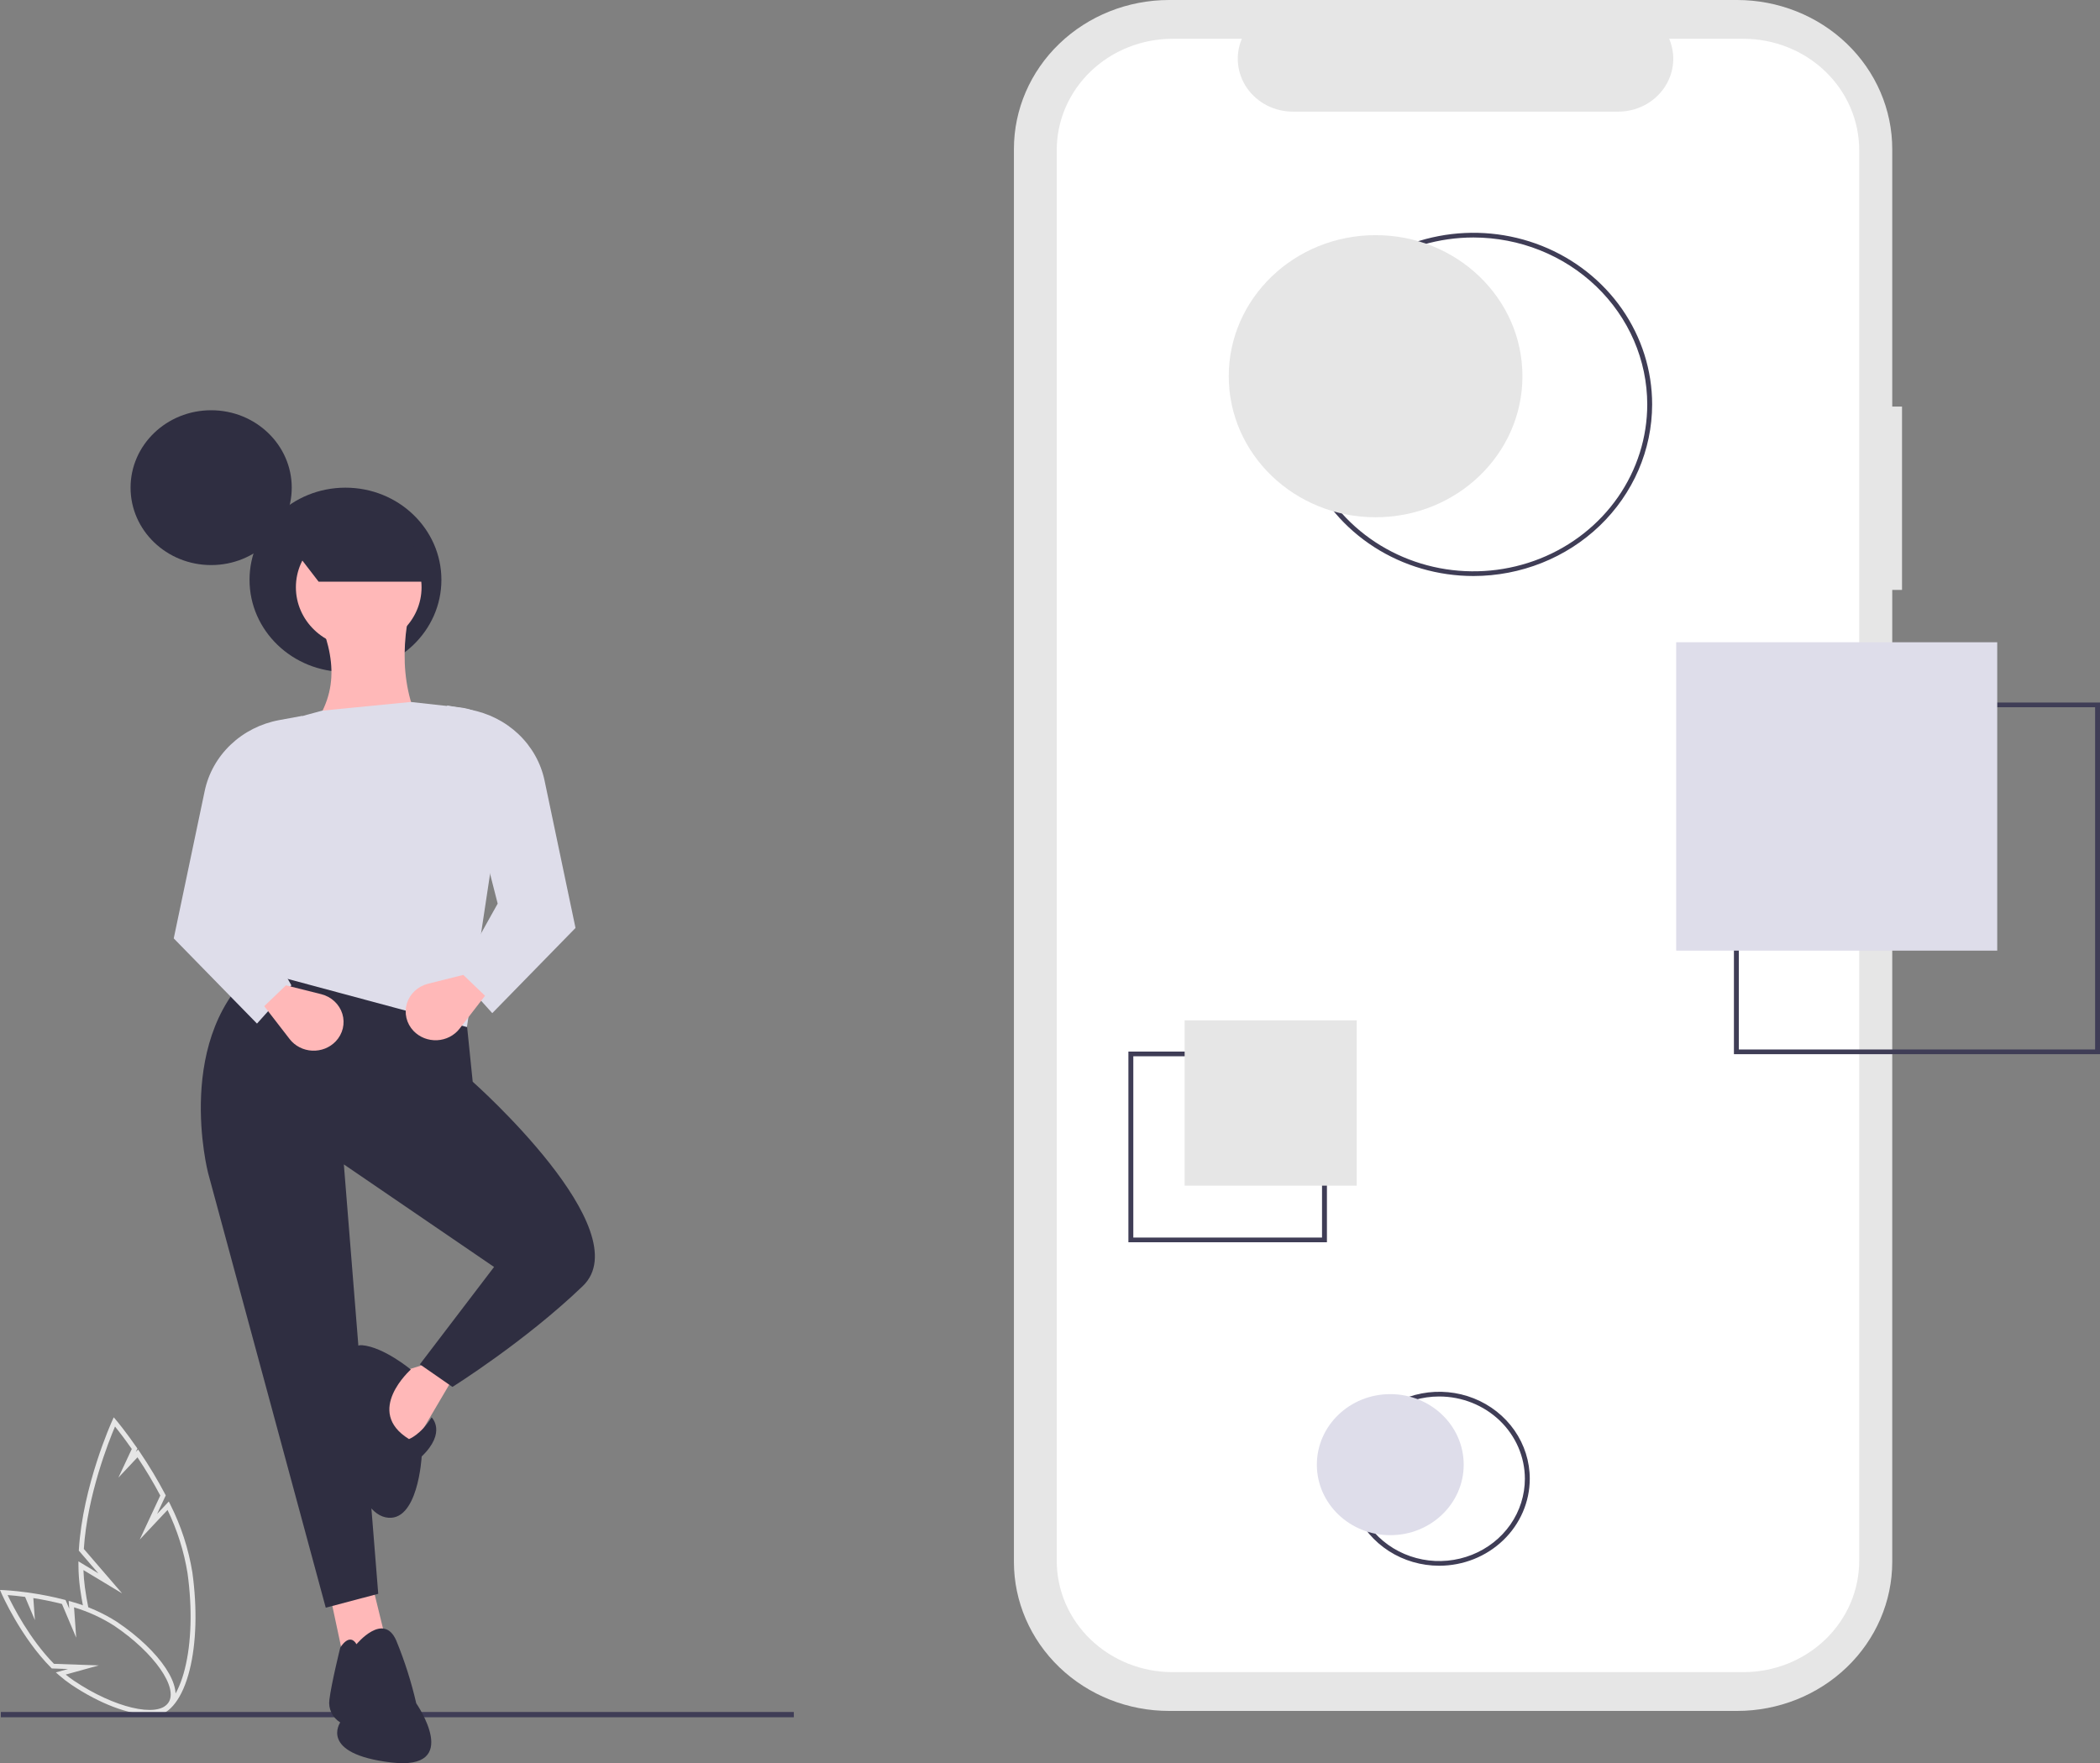 <svg width="131" height="110" viewBox="0 0 131 110" fill="none" xmlns="http://www.w3.org/2000/svg">
<rect x="0" y="0" width="131" height="110" fill="#808080" stroke="none"/>
<g clip-path="url(#clip0_103_146)">
<path d="M12.001 98.104C11.763 96.635 11.3 95.207 10.627 93.868L10.529 93.673L9.8 94.449L10.34 93.292L10.305 93.225C9.828 92.319 9.299 91.438 8.722 90.587L8.615 90.429L8.472 90.582L8.572 90.367L8.522 90.295C7.806 89.264 7.257 88.612 7.251 88.606L7.096 88.422L6.996 88.641C6.977 88.681 5.161 92.703 4.92 96.676L4.916 96.738L6.139 98.158L4.892 97.406L4.894 97.679C4.898 98.146 4.931 98.612 4.993 99.075C5.048 99.474 5.113 99.863 5.187 100.242C5.305 100.246 5.42 100.28 5.519 100.342C5.433 99.918 5.358 99.482 5.296 99.034C5.248 98.677 5.218 98.314 5.205 97.952L7.617 99.406L5.229 96.633C5.446 93.273 6.796 89.888 7.175 88.995C7.378 89.248 7.762 89.74 8.221 90.397L7.386 92.184L8.576 90.917C9.091 91.688 9.566 92.484 9.999 93.301L8.714 96.052L10.451 94.201C11.058 95.455 11.478 96.784 11.699 98.15C12.003 100.356 11.943 102.475 11.531 104.117C11.137 105.69 10.442 106.657 9.624 106.77C9.456 106.792 9.285 106.782 9.12 106.741C8.989 106.831 8.83 106.877 8.668 106.873H8.624C8.877 107.009 9.162 107.082 9.452 107.087C9.524 107.087 9.595 107.082 9.666 107.072C10.627 106.94 11.395 105.916 11.828 104.191C12.249 102.512 12.31 100.352 12.001 98.104Z" fill="#E6E6E6"/>
<path d="M9.31 106.971C8.053 106.971 6.239 106.306 4.441 105.097C4.176 104.917 3.924 104.722 3.684 104.512L3.483 104.335L4.245 104.125L3.231 104.089L3.188 104.046C1.287 102.134 0.104 99.432 0.092 99.405L0 99.192L0.24 99.203C0.264 99.204 0.836 99.229 1.694 99.346L1.748 99.354V99.353L1.936 99.381C2.637 99.483 3.332 99.623 4.017 99.801L4.09 99.82L4.319 100.361L4.284 99.876L4.494 99.934C5.487 100.209 6.431 100.63 7.292 101.18C10.026 103.02 11.54 105.319 10.74 106.416C10.466 106.792 9.963 106.971 9.31 106.971ZM4.098 104.471C4.265 104.607 4.438 104.736 4.617 104.857C7.121 106.542 9.811 107.179 10.489 106.248C11.168 105.318 9.625 103.108 7.119 101.422C6.347 100.928 5.505 100.543 4.619 100.276L4.754 102.171L3.864 100.065C3.278 99.916 2.679 99.793 2.079 99.699L2.177 101.074L1.565 99.625C1.09 99.562 0.708 99.529 0.475 99.511C0.792 100.18 1.84 102.247 3.366 103.8L6.164 103.899L4.098 104.471Z" fill="#E6E6E6"/>
<path d="M49.52 106.805H0.052V107.134H49.52V106.805Z" fill="#3F3D56"/>
<path d="M118.65 25.365H118.04V9.299C118.04 8.078 117.789 6.868 117.303 5.74C116.816 4.612 116.103 3.587 115.205 2.724C114.306 1.86 113.239 1.175 112.064 0.708C110.89 0.241 109.631 1.34823e-06 108.36 0H72.928C70.361 -5.44566e-06 67.899 0.98 66.084 2.724C64.269 4.467 63.249 6.833 63.249 9.299V97.44C63.249 99.906 64.269 102.271 66.084 104.015C67.899 105.759 70.361 106.739 72.928 106.739H108.36C110.927 106.739 113.389 105.759 115.204 104.015C117.02 102.271 118.039 99.906 118.04 97.44V36.801H118.65L118.65 25.365Z" fill="#E6E6E6"/>
<path d="M108.751 2.419H104.126C104.338 2.92 104.42 3.464 104.362 4.002C104.305 4.54 104.11 5.056 103.796 5.505C103.482 5.954 103.058 6.322 102.561 6.577C102.064 6.831 101.509 6.964 100.946 6.964H80.648C80.085 6.964 79.53 6.831 79.033 6.577C78.536 6.322 78.112 5.954 77.797 5.505C77.483 5.056 77.289 4.54 77.232 4.002C77.174 3.464 77.255 2.92 77.468 2.419H73.148C72.199 2.419 71.259 2.599 70.382 2.948C69.505 3.297 68.708 3.808 68.037 4.453C67.366 5.098 66.833 5.863 66.47 6.706C66.107 7.548 65.92 8.451 65.92 9.363V97.375C65.92 98.287 66.107 99.19 66.47 100.033C66.833 100.875 67.366 101.641 68.037 102.286C68.708 102.93 69.505 103.442 70.382 103.791C71.259 104.14 72.199 104.319 73.148 104.319H108.751C109.7 104.319 110.64 104.14 111.517 103.791C112.394 103.442 113.191 102.93 113.862 102.286C114.533 101.641 115.066 100.875 115.429 100.033C115.792 99.19 115.979 98.287 115.979 97.375V9.363C115.979 8.451 115.792 7.548 115.429 6.706C115.066 5.863 114.533 5.098 113.862 4.453C113.191 3.808 112.394 3.297 111.517 2.948C110.64 2.599 109.7 2.419 108.751 2.419Z" fill="white"/>
<path d="M91.918 35.936C89.713 35.936 87.559 35.308 85.726 34.132C83.893 32.955 82.465 31.283 81.621 29.327C80.778 27.37 80.557 25.218 80.987 23.141C81.417 21.064 82.478 19.156 84.037 17.659C85.596 16.162 87.581 15.142 89.743 14.729C91.905 14.316 94.146 14.528 96.182 15.338C98.219 16.148 99.959 17.521 101.184 19.281C102.408 21.042 103.062 23.112 103.062 25.23C103.059 28.068 101.884 30.789 99.794 32.797C97.705 34.804 94.872 35.933 91.918 35.936ZM91.918 14.816C89.774 14.816 87.678 15.427 85.895 16.571C84.113 17.715 82.724 19.342 81.903 21.245C81.083 23.147 80.868 25.241 81.286 27.261C81.705 29.281 82.737 31.136 84.253 32.593C85.769 34.049 87.7 35.041 89.803 35.443C91.905 35.844 94.085 35.638 96.066 34.85C98.046 34.062 99.739 32.727 100.93 31.015C102.121 29.302 102.757 27.289 102.757 25.23C102.754 22.469 101.61 19.822 99.578 17.87C97.546 15.918 94.791 14.819 91.918 14.816Z" fill="#3F3D56"/>
<path d="M89.78 97.681C88.663 97.681 87.571 97.363 86.642 96.767C85.713 96.171 84.989 95.323 84.561 94.332C84.134 93.34 84.022 92.249 84.24 91.196C84.458 90.144 84.996 89.177 85.786 88.418C86.576 87.659 87.582 87.142 88.678 86.933C89.774 86.723 90.91 86.831 91.942 87.241C92.974 87.652 93.856 88.348 94.477 89.24C95.097 90.132 95.429 91.182 95.429 92.255C95.427 93.694 94.832 95.073 93.772 96.09C92.713 97.108 91.278 97.68 89.78 97.681ZM89.78 87.122C88.723 87.122 87.69 87.423 86.811 87.987C85.933 88.551 85.248 89.353 84.844 90.29C84.439 91.228 84.333 92.261 84.54 93.256C84.746 94.252 85.255 95.167 86.002 95.885C86.749 96.603 87.701 97.091 88.738 97.29C89.774 97.488 90.849 97.386 91.825 96.997C92.801 96.609 93.636 95.951 94.223 95.107C94.81 94.263 95.123 93.27 95.123 92.255C95.122 90.894 94.558 89.589 93.557 88.627C92.555 87.665 91.197 87.123 89.78 87.122Z" fill="#3F3D56"/>
<path d="M131 65.767H108.164V43.829H131V65.767ZM108.47 65.474H130.695V44.122H108.47V65.474Z" fill="#3F3D56"/>
<path d="M82.775 77.5H70.391V65.604H82.775V77.5ZM70.697 77.207H82.469V65.897H70.697V77.207Z" fill="#3F3D56"/>
<path d="M13.172 35.253C15.948 35.253 18.199 33.091 18.199 30.424C18.199 27.756 15.948 25.594 13.172 25.594C10.396 25.594 8.145 27.756 8.145 30.424C8.145 33.091 10.396 35.253 13.172 35.253Z" fill="#2F2E41"/>
<path d="M21.55 41.922C24.855 41.922 27.535 39.348 27.535 36.173C27.535 32.998 24.855 30.424 21.55 30.424C18.245 30.424 15.566 32.998 15.566 36.173C15.566 39.348 18.245 41.922 21.55 41.922Z" fill="#2F2E41"/>
<path d="M28.45 85.658L25.514 90.647C25.514 90.647 21.676 86.959 23.708 85.983L26.869 85.007L28.45 85.658Z" fill="#FFB8B8"/>
<path d="M23.256 98.998L24.16 102.685L21.45 103.553L20.547 99.323L23.256 98.998Z" fill="#FFB8B8"/>
<path d="M28.906 61.781L29.488 67.486C29.488 67.486 39.965 76.764 36.352 80.235C32.74 83.705 28.224 86.525 28.224 86.525L26.192 85.115L30.82 79.042L21.45 72.643L23.595 99.432L20.321 100.299L12.983 73.185C12.983 73.185 10.725 64.508 16.257 60.17L28.906 61.781Z" fill="#2F2E41"/>
<path d="M22.24 102.577C22.24 102.577 23.934 100.516 24.724 102.36C25.245 103.628 25.66 104.933 25.966 106.264C25.966 106.264 28.901 110.494 24.385 109.952C19.869 109.41 21.224 107.458 21.224 107.458C20.984 107.308 20.793 107.096 20.673 106.847C20.553 106.597 20.509 106.32 20.547 106.048C20.66 105.071 21.224 102.794 21.224 102.794C21.224 102.794 21.789 101.818 22.24 102.577Z" fill="#2F2E41"/>
<path d="M26.925 88.423C26.925 88.423 27.885 89.345 26.305 90.864C26.305 90.864 26.079 95.093 24.047 94.66C22.015 94.226 21.337 88.911 21.563 88.369C21.789 87.827 21.224 83.814 22.579 83.922C23.934 84.031 25.627 85.441 25.627 85.441C25.627 85.441 22.692 88.044 25.514 89.779C25.514 89.779 26.248 89.508 26.925 88.423Z" fill="#2F2E41"/>
<path d="M18.515 46.505L27.095 46.721C25.204 44.144 24.848 41.103 25.627 37.72L19.982 38.804C21.07 41.565 21.088 43.934 18.515 46.505Z" fill="#FFB8B8"/>
<path d="M15.805 60.496L29.127 64.075L31.684 47.154C31.631 46.394 31.303 45.675 30.756 45.122C30.209 44.57 29.477 44.22 28.689 44.133L25.627 43.793L20.095 44.336L17.479 45.046C16.746 45.245 16.104 45.676 15.658 46.27C15.213 46.863 14.989 47.584 15.023 48.315L15.805 60.496Z" fill="#DEDDEA"/>
<path d="M28.563 60.821L30.708 63.207L35.901 57.892L33.97 48.696C33.74 47.599 33.175 46.593 32.347 45.805C31.519 45.018 30.466 44.485 29.322 44.274L27.885 44.01L31.046 56.374L28.563 60.821Z" fill="#DEDDEA"/>
<path d="M28.669 64.175L30.256 62.122L28.901 60.821L26.701 61.372C26.39 61.45 26.105 61.604 25.874 61.819C25.643 62.034 25.474 62.302 25.383 62.598C25.292 62.894 25.282 63.208 25.354 63.509C25.426 63.81 25.578 64.088 25.795 64.315C25.981 64.51 26.209 64.663 26.463 64.764C26.718 64.864 26.992 64.909 27.267 64.896C27.541 64.882 27.809 64.811 28.052 64.686C28.294 64.561 28.505 64.387 28.669 64.175Z" fill="#FFB8B8"/>
<path d="M18.176 61.472L16.031 63.858L10.838 58.543L12.769 49.347C12.999 48.25 13.564 47.243 14.392 46.456C15.219 45.669 16.272 45.136 17.416 44.925L18.854 44.661L15.692 57.025L18.176 61.472Z" fill="#DEDDEA"/>
<path d="M18.07 64.826L16.483 62.773L17.837 61.472L20.038 62.023C20.349 62.101 20.634 62.255 20.864 62.47C21.095 62.684 21.265 62.953 21.356 63.249C21.447 63.545 21.457 63.859 21.385 64.16C21.312 64.46 21.16 64.738 20.944 64.966C20.758 65.161 20.53 65.314 20.276 65.415C20.021 65.515 19.747 65.56 19.472 65.547C19.198 65.533 18.929 65.462 18.687 65.337C18.444 65.212 18.234 65.038 18.07 64.826Z" fill="#FFB8B8"/>
<path d="M22.378 40.403C24.542 40.403 26.297 38.717 26.297 36.638C26.297 34.558 24.542 32.873 22.378 32.873C20.213 32.873 18.458 34.558 18.458 36.638C18.458 38.717 20.213 40.403 22.378 40.403Z" fill="#FFB8B8"/>
<path d="M26.577 36.288H19.875L17.84 33.643C19.842 31.96 22.347 31.658 25.141 32.148L26.577 36.288Z" fill="#2F2E41"/>
<path d="M85.811 32.27C90.87 32.27 94.971 28.33 94.971 23.47C94.971 18.61 90.87 14.67 85.811 14.67C80.752 14.67 76.651 18.61 76.651 23.47C76.651 28.33 80.752 32.27 85.811 32.27Z" fill="#E6E6E6"/>
<path d="M124.589 40.068H104.562V59.307H124.589V40.068Z" fill="#DEDDEA"/>
<path d="M73.899 73.969H84.635V63.656H73.899V73.969Z" fill="#E6E6E6"/>
<path d="M86.727 95.775C89.256 95.775 91.307 93.805 91.307 91.375C91.307 88.945 89.256 86.975 86.727 86.975C84.197 86.975 82.147 88.945 82.147 91.375C82.147 93.805 84.197 95.775 86.727 95.775Z" fill="#DEDDEA"/>
</g>
<defs>
<clipPath id="clip0_103_146">
<rect width="131" height="110" fill="white"/>
</clipPath>
</defs>
</svg>
